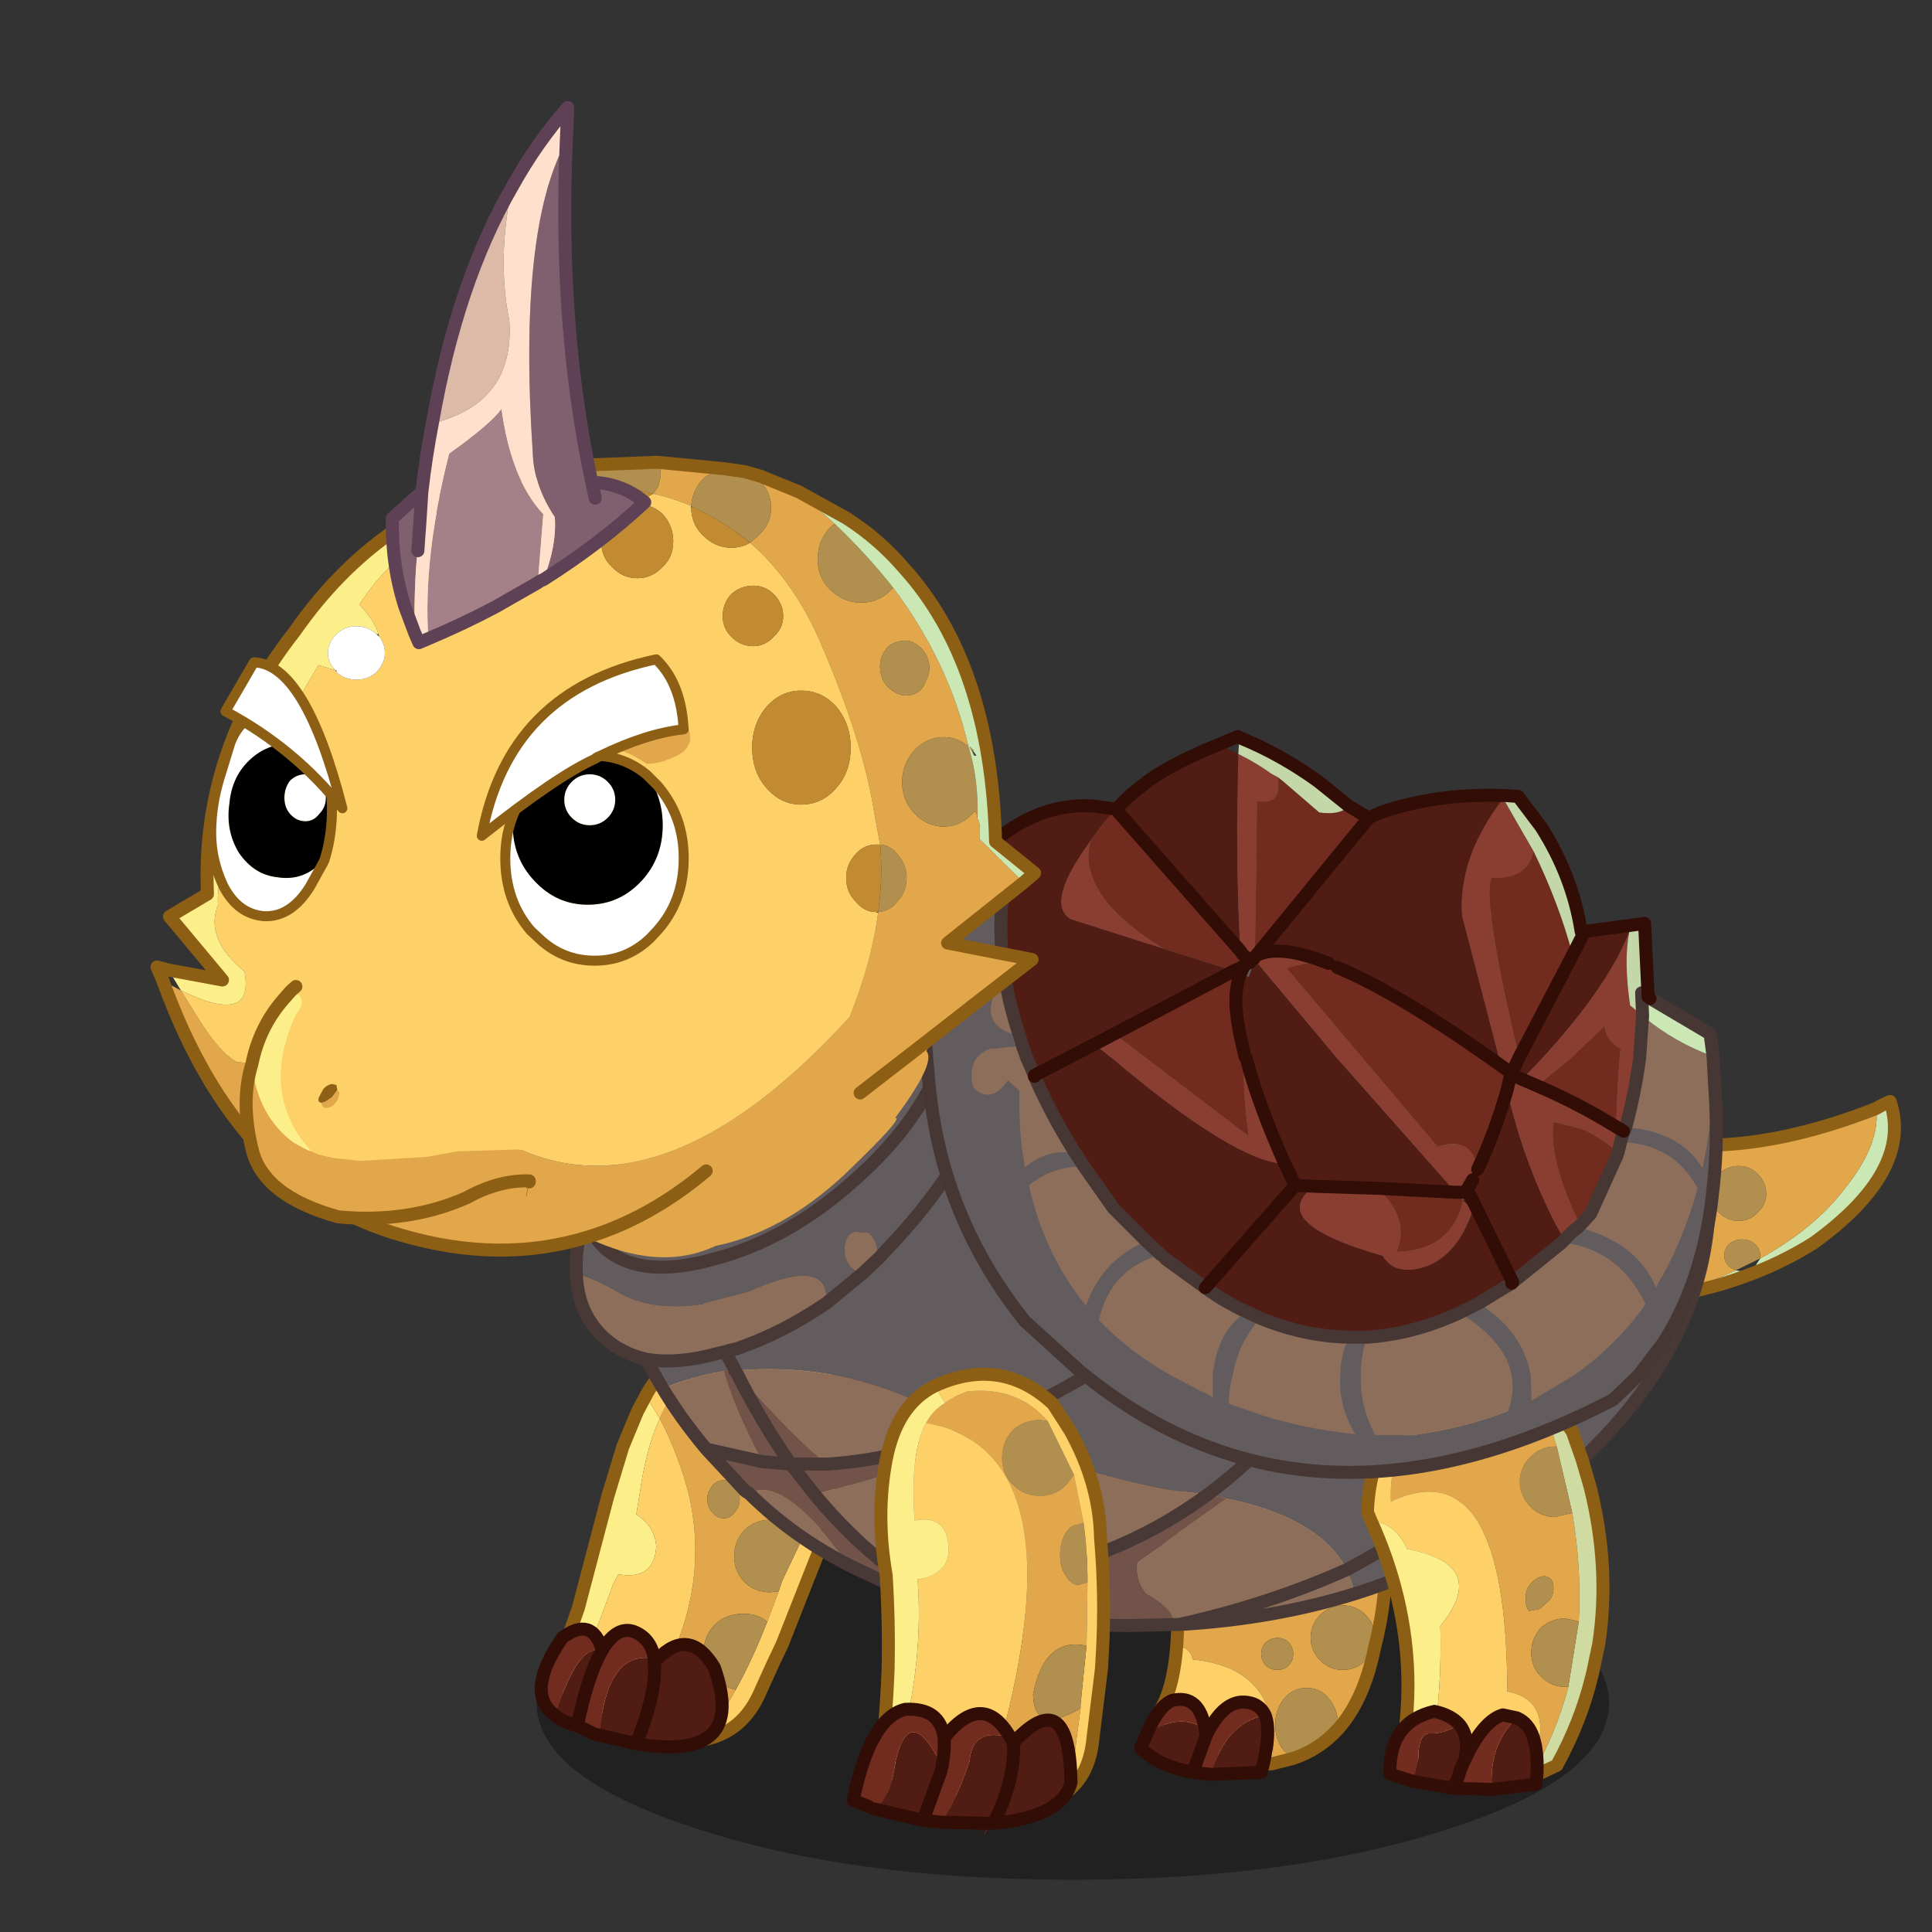 <svg xmlns:ffdec="https://www.free-decompiler.com/flash" xmlns:xlink="http://www.w3.org/1999/xlink" ffdec:objectType="frame" height="90" width="90" xmlns="http://www.w3.org/2000/svg"><rect width="100%" height="100%" fill="#333333" stroke="none"/><use ffdec:characterId="1" height="90" width="90" xlink:href="#a"/><use ffdec:characterId="25" height="148.1" transform="translate(6.497 4.695) scale(.563)" width="147.3" xlink:href="#b"/><defs><g id="b" transform="translate(-13.75 -34.6)"><use ffdec:characterId="2" height="35.35" transform="translate(46.606 152.562) scale(.827)" width="107.3" xlink:href="#c"/><use ffdec:characterId="4" height="21.25" transform="translate(130.363 116.863) scale(.827)" width="35.25" xlink:href="#d"/><use ffdec:characterId="6" height="41.85" transform="translate(46.463 136.713) scale(.827)" width="32.8" xlink:href="#e"/><use ffdec:characterId="8" height="32.95" transform="translate(96.063 146.363) scale(.827)" width="25.75" xlink:href="#f"/><use ffdec:characterId="10" height="78.7" transform="translate(49.363 96.213) scale(.827)" width="114.65" xlink:href="#g"/><use ffdec:characterId="12" height="41.1" transform="translate(114.813 140.863) scale(.827)" width="24.85" xlink:href="#h"/><use ffdec:characterId="14" height="46.65" transform="translate(72.263 139.413) scale(.827)" width="26.35" xlink:href="#i"/><use ffdec:characterId="16" height="74.9" transform="translate(78.124 86.663) scale(.827)" width="80.6" xlink:href="#j"/><use ffdec:characterId="18" height="115.7" transform="translate(14.663 34.613) scale(.827)" width="89.1" xlink:href="#k"/><use ffdec:characterId="19" height="24.5" transform="translate(22.019 107.348) scale(.827)" width="29.65" xlink:href="#l"/><use ffdec:characterId="20" height="31.15" transform="translate(19.25 80.403) scale(.827)" width="48.45" xlink:href="#m"/></g><g id="n"><path d="M20.5 15.7q5.35-2.95 8.35-6.85Q32.55 4.3 32.1.7q.65-.4 1.4-.7 2.3 6.95-7.65 14.15-3.35 2.1-7.05 3.4-3.7 1.35-7.7 1.9 3.8-1.1 6.95-2.55l.65.1 1.25-.45.55-.85" fill="#cae7b4" fill-rule="evenodd" transform="translate(.65 .65)"/><path d="M16.35 7.25q-.75.85-.75 1.95 0 1.15.75 1.9.85.85 2 .85 1.1 0 1.9-.85.85-.75.85-1.9 0-1.1-.85-1.95-.8-.8-1.9-.8-1.15 0-2 .8M32.1.7q.45 3.6-3.25 8.15-3 3.9-8.35 6.85v-.3q0-.65-.55-1.15-.5-.45-1.25-.45t-1.3.45q-.5.5-.5 1.15 0 .65.5 1.15l.65.35q-3.15 1.45-6.95 2.55l-6.6.5q-7.6-5.3-2.4-14.7.75-1.45 1.8-2.95Q15.7 7.15 32.1.7" fill="#e3a74b" fill-rule="evenodd" transform="translate(.65 .65)"/><path d="M16.35 7.25q.85-.8 2-.8 1.1 0 1.9.8.85.85.85 1.95 0 1.15-.85 1.9-.8.85-1.9.85-1.15 0-2-.85-.75-.75-.75-1.9 0-1.1.75-1.95m1.7 9.65-.65-.35q-.5-.5-.5-1.15 0-.65.5-1.15.55-.45 1.3-.45t1.25.45q.55.5.55 1.15v.3l-2.45 1.2" fill="#b18f4e" fill-rule="evenodd" transform="translate(.65 .65)"/><path d="M32.75 1.35q-16.4 6.45-28.2 1.6-1.05 1.5-1.8 2.95-5.2 9.4 2.4 14.7l6.6-.5q4-.55 7.7-1.9 3.7-1.3 7.05-3.4Q36.45 7.6 34.15.65q-.75.3-1.4.7z" fill="none" stroke="#8e6116" stroke-linecap="round" stroke-linejoin="round" stroke-width="1.3"/></g><g id="o"><path d="M15.95 39.9q-3.15.45-7.5-.95 9-11.5 6.35-23.45-.95-3.9-2.95-7.8 1.45-3.3 3.9-4.55l.6-.25Q25.55.7 28.1 5.65q2.2 3.95-2 14.1l-.65-.85q-1.05-1.05-2.55-1.05-1.55 0-2.6 1.05-1 1.05-1 2.6 0 1.5 1 2.55 1.05 1.05 2.6 1.05l.85-.1-1.15 3.05q-.95-.8-2.35-.8-1.75 0-2.85 1.05-1.15 1.15-1.15 2.75 0 1.65 1.15 2.65.85.9 2.05 1.15-1.7 3.05-3.5 5.05m3.4-22.8q.5-.55.5-1.3 0-.8-.5-1.35-.45-.55-1.1-.55-.7 0-1.15.55l-.4.65-.1.4v.3q0 .75.5 1.3.45.6 1.15.6.65 0 1.1-.6" fill="#e3a74b" fill-rule="evenodd" transform="translate(.65 .65)"/><path d="M2.85 36.45 2.2 38.3l.45-1.85L2 36.1q-.85-.75-.75-2.45L3.7 26.7l2.5-9.5.45-1.7 1.5-4.95 1.45-3.5.85-1.6 1.4 2.25q-1.4 3.05-2.05 7.8l-.3 1.8q1.9 1.25 2 3.3l-.1.7q-.55 2.55-3.7 2l-.5.95-2.25 6.05-2.1 6.15h-.2.2" fill="#fcef8a" fill-rule="evenodd" transform="translate(.65 .65)"/><path d="M10.45 5.45q.65-1.25 1.7-2.3 1.55-1.7 3.8-3.1l5.7.15q3.05.3 8.55 2.95 2.15 4.55.75 8.85l-1.8 5.5-5.05 12.8-.95 2-.95 2.1-.25.55q-1.8 4.3-6 4.95 1.8-2 3.5-5.05 1.65-2.95 3.15-6.8L23.75 25l.35-1.05 2-4.2q4.2-10.15 2-14.1Q25.55.7 16.35 2.9l-.6.25Q13.3 4.4 11.85 7.7l-1.4-2.25m-2 33.5q-2.65-.95-5.6-2.5l2.1-6.15 2.25-6.05.5-.95q3.15.55 3.7-2l.1-.7q-.1-2.05-2-3.3l.3-1.8q.65-4.75 2.05-7.8 2 3.9 2.95 7.8 2.65 11.95-6.35 23.45" fill="#fed068" fill-rule="evenodd" transform="translate(.65 .65)"/><path d="m26.1 19.75-2 4.2-.35 1.05-.85.1q-1.55 0-2.6-1.05-1-1.05-1-2.55 0-1.55 1-2.6 1.05-1.05 2.6-1.05 1.5 0 2.55 1.05l.65.85m-3.5 8.3q-1.5 3.85-3.15 6.8-1.2-.25-2.05-1.15-1.15-1-1.15-2.65 0-1.6 1.15-2.75 1.1-1.05 2.85-1.05 1.4 0 2.35.8M19.35 17.1q-.45.6-1.1.6-.7 0-1.15-.6-.5-.55-.5-1.3v-.3l.1-.4.4-.65q.45-.55 1.15-.55.65 0 1.1.55.5.55.5 1.35 0 .75-.5 1.3" fill="#b18f4e" fill-rule="evenodd" transform="translate(.65 .65)"/><path d="M11.1 6.1q.65-1.25 1.7-2.3 1.55-1.7 3.8-3.1l5.7.15q3.05.3 8.55 2.95 2.15 4.55.75 8.85l-1.8 5.5-5.05 12.8-.95 2-.95 2.1-.25.55q-1.8 4.3-6 4.95-3.15.45-7.5-.95-2.65-.95-5.6-2.5h-.2l-.65-.35Q1.8 36 1.9 34.3l2.45-6.95 2.5-9.5.45-1.7 1.5-4.95 1.45-3.5.85-1.6z" fill="none" stroke="#8c5f15" stroke-linecap="round" stroke-linejoin="round" stroke-width="1.3"/><path d="M1.35 37.4Q3.8 29.95 6 31.05q-1.35 2.4-2.4 7.4-1.4-.35-2.25-1.05m9.95-5.65v.35l.3-.3q3.2-3.3 5.7.8 3.4 9.55-7.8 7.65l-3.7-.85q.75-8.6 5.5-7.65m-1.8 8.5q2.1-5.3 1.8-8.15.3 2.85-1.8 8.15" fill="#511c13" fill-rule="evenodd" transform="translate(.65 .65)"/><path d="M1.35 37.4q-3.05-2.25.75-7.75 2.95-2.2 4 1.2l-.1.2.1-.2q1.5-2.45 3.2-1.8 1.7.7 2 2.7-4.75-.95-5.5 7.65l-.45-.1-1.75-.85q1.05-5 2.4-7.4-2.2-1.1-4.65 6.35" fill="#722b1f" fill-rule="evenodd" transform="translate(.65 .65)"/><path d="M6.75 31.5q-1.05-3.4-4-1.2-3.8 5.5-.75 7.75.85.7 2.25 1.05l1.75.85.45.1 3.7.85q11.2 1.9 7.8-7.65-2.5-4.1-5.7-.8l-.3.3q.3 2.85-1.8 8.15m-3.5-9.2.1-.2q1.5-2.45 3.2-1.8 1.7.7 2 2.7v.35m-5.3-1.05q-1.35 2.4-2.4 7.4" fill="none" stroke="#310d06" stroke-linecap="round" stroke-linejoin="round" stroke-width="1.3"/></g><g id="p"><path d="M3.6 18.75q.4-5.4-.95-14.25Q4 1.65 10.55.25 17.1-1.3 23.7 5.95q1.55 4.85-.05 11.95l-.3 1.25q-1.05 5.1-3.6 7.95v-.4q0-1.5-.95-2.65Q17.95 23 16.6 23t-2.25 1.05q-.9 1.15-.9 2.65 0 1.55.9 2.6l.9.75-2.15.55q1.25-9.5-7.9-10.45-.25-1.2-1.6-1.4m14.35-3.05Q17 16.65 17 18q0 1.3.95 2.25t2.25.95q1.35 0 2.3-.95.95-.95.95-2.25 0-1.35-.95-2.3-.95-.95-2.3-.95-1.3 0-2.25.95m-5.45 2.75q-.45.5-.45 1.15 0 .65.45 1.15.5.45 1.15.45.7 0 1.15-.45.45-.5.45-1.15 0-.65-.45-1.15-.45-.45-1.15-.45-.65 0-1.15.45" fill="#e3a74b" fill-rule="evenodd" transform="translate(.65 .65)"/><path d="m15.25 30.05-.9-.75q-.9-1.05-.9-2.6 0-1.5.9-2.65.9-1.05 2.25-1.05t2.2 1.05q.95 1.15.95 2.65v.4q-1.9 2.1-4.5 2.95m-2.75-11.6Q13 18 13.65 18q.7 0 1.15.45.45.5.45 1.15 0 .65-.45 1.15-.45.45-1.15.45-.65 0-1.15-.45-.45-.5-.45-1.15 0-.65.45-1.15m5.45-2.75q.95-.95 2.25-.95 1.35 0 2.3.95.95.95.95 2.3 0 1.3-.95 2.25t-2.3.95q-1.3 0-2.25-.95T17 18q0-1.35.95-2.3" fill="#b18f4e" fill-rule="evenodd" transform="translate(.65 .65)"/><path d="M3.6 18.75q1.35.2 1.6 1.4 9.15.95 7.9 10.45l-4.55.1Q-.1 28.8 2.2 24.75q1.1-2.1 1.4-6" fill="#fed068" fill-rule="evenodd" transform="translate(.65 .65)"/><path d="M20.4 27.75q2.55-2.85 3.6-7.95l.3-1.25q1.6-7.1.05-11.95Q17.75-.65 11.2.9 4.65 2.3 3.3 5.15 4.65 14 4.25 19.4q-.3 3.9-1.4 6-2.3 4.05 6.35 5.95l4.55-.1 2.15-.55q2.6-.85 4.5-2.95z" fill="none" stroke="#8c5f15" stroke-linecap="round" stroke-linejoin="round" stroke-width="1.3"/><path d="M.65 27.5q3.5-2.1 5.8-.3l.1.55-1.35 3.7Q1.7 30.8 0 29l.65-1.5m11.8-1.75q.65 1.75-.4 5.7l-5.05.2q1.55-5.2 5.45-5.9" fill="#511c13" fill-rule="evenodd" transform="translate(.65 .65)"/><path d="M.65 27.5q1.15-2.7 2.5-3.25 2.75-.65 3.3 2.95-2.3-1.8-5.8.3m5.9.25q1.8-3.7 4.15-3.3 1.25.2 1.75 1.3-3.9.7-5.45 5.9l-1.8-.2 1.35-3.7" fill="#722b1f" fill-rule="evenodd" transform="translate(.65 .65)"/><path d="M7.1 27.85q-.55-3.6-3.3-2.95-1.35.55-2.5 3.25l-.65 1.5q1.7 1.8 5.2 2.45l1.35-3.7q1.8-3.7 4.15-3.3 1.25.2 1.75 1.3.65 1.75-.4 5.7l-5.05.2-1.8-.2m1.25-4.25.1.55" fill="none" stroke="#320d06" stroke-linecap="round" stroke-linejoin="round" stroke-width="1.3"/></g><g id="q"><path d="M0 42.2q-.15-2.4.65-5.25l.1-.3.15-.55.05.15Q9.3 17.95 24.55 9.8q10.75-6.55 25.4-8.5L56.4.55q13-1.35 23.55.75 5.5 1.15 10.35 3.1 3.85 1.65 7.4 3.9 15.95 10.25 15.65 26.6-.3 16.2-16.8 29.4l-6.25 4.35q-5.7 3.45-12.35 5.55l-.85-2.4q-2.75-5.2-12.05-7.1l-1.9-.4-3.7-.45q-9.2-1.7-19-5.9l2.95-1.5-3.35 1.3-3.95-1.8q-9.6-5-20.25-4.05v-.1l-1.1.15q-3.15.5-6.1 1.75l-1.7-2.95q3.15.55 7.3-.6l.65-.15.3-.1.85-.2q4.55-1.55 8.95-4.55.45-4.85-7.8-1.15l-4.45 1.15-.1.1Q7.4 46 4.1 44 1.55 42.55 0 42.2m28.6 0L25 45.15l3.6-2.95h.45q.7-.2.95-1.05l.2-.45-.1-1.05q-.2-.95-.85-1.55l-1.3-.1q-.7.1-.95.8-.3.75-.1 1.7.25.85.85 1.3l.85.4M24.55 9.8l-.35.2.7-.15V9.6l-.35.2.35-.2v.25l.4-.1 5.2-.6-5.2.6-.4.1-.7.15.35-.2M.75 36.65l.2-.4q.45 2.1 2 3.5 3.6 3 10.75 1 7.4-1.9 14.05-7.85 6.7-5.9 8.9-12.35 2.2-6.45-1.3-9.6-1.9-1.7-4.85-1.8 6.55-1.4 9.55 1.55 1.9 1.8 2.2 5 .3 2.95-.75 6.95-1.35 4.95-4.45 9.75-2.3 3.45-5.5 6.85L30.2 40.7l1.35-1.45q3.2-3.4 5.5-6.85 3.1-4.8 4.45-9.75 1.05-4 .75-6.95-.3-3.2-2.2-5-3-2.95-9.55-1.55 2.95.1 4.85 1.8 3.5 3.15 1.3 9.6-2.2 6.45-8.9 12.35-6.65 5.95-14.05 7.85-7.15 2-10.75-1-1.55-1.4-2-3.5l-.2.4M52.7 51.4q-4.55 2.75-9.3 5.05 4.75-2.3 9.3-5.05m19.15 4.55q-3.95 4.85-8.7 8.35 4.75-3.5 8.7-8.35m-56-4.15L14.9 50l.95 1.8m85.05 2.05Q90.85 64.4 77.1 71.8q13.75-7.4 23.8-17.95" fill="#635c5e" fill-rule="evenodd" transform="translate(.65 .65)"/><path d="M77.95 74.2q-8.15 2.55-17.65 3.1h-.5q.1-1.4-2.85-3.1-1.1-1.35-.85-3.15l8.95-6.35q9.3 1.9 12.05 7.1-7.8 3.5-16.8 5.5 9-2 16.8-5.5l.85 2.4m-50.4-2.7q-5.8-2.9-10.25-7.3 2.75-1.6 7.5 4l2.75 3.3M13 59.75q-2.55-3.05-4.35-6.05 2.95-1.25 6.1-1.75.95 3.55 3.85 9.05L13 59.75m-6.05-9q-2.55-.6-4.35-2.3Q.1 46 0 42.2q1.55.35 4.1 1.8 3.3 2 8.55 1.25l.1-.1L17.2 44q8.25-3.7 7.8 1.15-4.4 3-8.95 4.55l-.85.2-.3.1-.65.15q-4.15 1.15-7.3.6M28.6 42.2l-.85-.4q-.6-.45-.85-1.3-.2-.95.1-1.7.25-.7.95-.8l1.3.1q.65.6.85 1.55l.1 1.05-1.6 1.5m-12.75 9.7q10.65-.95 20.25 4.05l3.95 1.8q-7.85 3.05-14.95 3.5-3.15-2.45-9.05-9.1l-.25-.25h.05l.2.25-.2-.25m8 12.4 5.7-1.6q5.2-1.9 10.9-4.75 9.8 4.2 19 5.9l3.7.45Q50.8 73.4 33.8 73.35q-5.4-3.55-9.95-9.05" fill="#8c6e5b" fill-rule="evenodd" transform="translate(.65 .65)"/><path d="m59.8 77.3-4.45.1q-10.25 0-18.6-2.25l-2.95-1.8h-2.35l-3.9-1.85-2.75-3.3q-4.75-5.6-7.5-4l-.4-.25-3.9-4.2L18.6 61q-2.9-5.5-3.85-9.05l1.1-.15v.1h-.05l.25.25q5.9 6.65 9.05 9.1h-3.65q-2.9-4.15-5.4-9.1 2.5 4.95 5.4 9.1h3.65q7.1-.45 14.95-3.5l.4.2q-5.7 2.85-10.9 4.75l-5.7 1.6q4.55 5.5 9.95 9.05 17 .05 29.35-9.05l1.9.4-8.95 6.35q-.25 1.8.85 3.15 2.95 1.7 2.85 3.1m-35.95-13-2.4-3.05L18.6 61l2.85.25 2.4 3.05" fill="#715349" fill-rule="evenodd" transform="translate(.65 .65)"/><path d="M.65 42.85q-.15-2.4.65-5.25l.1-.3.15-.55.05.15q8.35-18.3 23.6-26.45 10.75-6.55 25.4-8.5l6.45-.75q13-1.35 23.55.75 5.5 1.15 10.35 3.1 3.85 1.65 7.4 3.9Q114.3 19.2 114 35.55q-.3 16.2-16.8 29.4l-6.25 4.35q-5.7 3.45-12.35 5.55-8.15 2.55-17.65 3.1h-.5l-4.45.1q-10.25 0-18.6-2.25L32.1 74l-3.9-1.85q-5.8-2.9-10.25-7.3l-.4-.25-3.9-4.2q-2.55-3.05-4.35-6.05L7.6 51.4q-2.55-.6-4.35-2.3-2.5-2.45-2.6-6.25m25 2.95 3.6-2.95 1.6-1.5 1.35-1.45q3.2-3.4 5.5-6.85 3.1-4.8 4.45-9.75 1.05-4 .75-6.95-.3-3.2-2.2-5-3-2.95-9.55-1.55 2.95.1 4.85 1.8 3.5 3.15 1.3 9.6-2.2 6.45-8.9 12.35-6.65 5.95-14.05 7.85-7.15 2-10.75-1-1.55-1.4-2-3.5l-.2.4m23.8-26.85.35-.2v.25l.4-.1 5.2-.6m-5.6.7-.7.15.35-.2M40.7 58.4l3.35-1.3q4.75-2.3 9.3-5.05m-36.65.75q2.5 4.95 5.4 9.1h3.65q7.1-.45 14.95-3.5m-24.2-5.85v-.1l-.95-1.8.3-.1.85-.2q4.55-1.55 8.95-4.55m-6.4 15.85 2.85.25 2.4 3.05q4.55 5.5 9.95 9.05l2.95 1.8m26.4-10.85q4.75-3.5 8.7-8.35M32.1 74h2.35q17 .05 29.35-9.05m-47.3-12.4.2.25m-9.1-1.4q3.15.55 7.3-.6l.65-.15m3.7 11-5.6-1.25m64.1 12.05q13.75-7.4 23.8-17.95m-40.6 23.45q9-2 16.8-5.5" fill="none" stroke="#493936" stroke-linecap="round" stroke-linejoin="round" stroke-width="1.3"/></g><g id="r"><path d="m16.3 38.65-.4.1q3.55-7.7-1.9-8.75-.05-24.4-11.65-19-.2-5.5 3.3-9h.2q.6-.55 4.45-1.6 3.8-1.15 7.35.85l1.3 4.25h-.2q-1.4 0-2.45 1.05Q15.25 7.6 15.25 9q0 1.45 1.05 2.5t2.45 1.05l1.75-.4q.95 5.6.65 10.85l-1.35-.3q-1.4 0-2.45.95-.95 1.05-.95 2.45 0 1.45.95 2.4 1.05 1.05 2.45 1.05h.3q-1.25 4.8-3.8 9.1m2-17.85q.4-.65.3-1.35 0-.65-.5-.85-.35-.25-.95 0-.65.3-1.05.95-.35.65-.25 1.35 0 .75.35 1.05l1.05-.2 1.05-.95" fill="#e3a74b" fill-rule="evenodd" transform="translate(.65 .65)"/><path d="M15.9 38.75q-4.25 1.05-10.05-.85Q7.5 32.3 7.3 23.45q5-6.15-3.35-7.7Q2.9 13.2.35 12.9L0 12.05q.25-6.35 3.7-8.6L5.65 2q-3.5 3.5-3.3 9Q13.95 5.6 14 30q5.45 1.05 1.9 8.75" fill="#fed068" fill-rule="evenodd" transform="translate(.65 .65)"/><path d="m5.85 37.9-2.55-.95q.85-4.3.75-8.45-.2-7.9-3.7-15.6 2.55.3 3.6 2.85 8.35 1.55 3.35 7.7.2 8.85-1.45 14.45" fill="#fcef8a" fill-rule="evenodd" transform="translate(.65 .65)"/><path d="M17.65 1.25q1.6.95 2.85 2.75l1 2.85.8 2.75q2 8.05.85 15.65l-.6 2.85-.1.4q-1.1 4.55-3.5 8.9l-2.65 1.25q2.55-4.3 3.8-9.1L21.15 23q.3-5.25-.65-10.85L18.95 5.5l-1.3-4.25" fill="#cfdba0" fill-rule="evenodd" transform="translate(.65 .65)"/><path d="m18.95 5.5 1.55 6.65-1.75.4q-1.4 0-2.45-1.05-1.05-1.05-1.05-2.5 0-1.4 1.05-2.45 1.05-1.05 2.45-1.05h.2m2.2 17.5-1.05 6.55h-.3q-1.4 0-2.45-1.05-.95-.95-.95-2.4 0-1.4.95-2.45 1.05-.95 2.45-.95l1.35.3m-2.85-2.2-1.05.95-1.05.2q-.35-.3-.35-1.05-.1-.7.25-1.35.4-.65 1.05-.95.6-.25.95 0 .5.2.5.85.1.7-.3 1.35" fill="#b18f4e" fill-rule="evenodd" transform="translate(.65 .65)"/><path d="M18.3 1.9q1.6.95 2.85 2.75l1 2.85.8 2.75q2 8.05.85 15.65l-.6 2.85-.1.4q-1.1 4.55-3.5 8.9l-2.65 1.25-.4.1q-4.25 1.05-10.05-.85l-2.55-.95q.85-4.3.75-8.45-.2-7.9-3.7-15.6l-.35-.85q.25-6.35 3.7-8.6L6.3 2.65m.2 0q.6-.55 4.45-1.6 3.8-1.15 7.35.85" fill="none" stroke="#8c5f15" stroke-linecap="round" stroke-linejoin="round" stroke-width="1.3"/><path d="M9.75 36.85q-.4.75-.65 1.7l-.5 1.15-4.05-.7.55-2.35q0-2.55 1.25-2.45 1.15.05 2.55-.7l.3-.2q1.05 1.25.55 3.55m2.75 2.95q-.45-4.3 2.45-7.15 2.3.95 2 5.9l-.1.75-4.35.5" fill="#511c13" fill-rule="evenodd" transform="translate(.65 .65)"/><path d="M9.75 36.85q1.8-3.9 3.8-4.5l1.4.3q-2.9 2.85-2.45 7.15l-3.9-.1.5-1.15q.25-.95.65-1.7M9.2 33.3l-.3.2q-1.4.75-2.55.7-1.25-.1-1.25 2.45L4.55 39l-1.45-.45-.85-.3q-.1-5.2 4.45-6.25 1.65.35 2.5 1.3" fill="#732c20" fill-rule="evenodd" transform="translate(.65 .65)"/><path d="m15.6 33.3-1.4-.3q-2 .6-3.8 4.5-.4.75-.65 1.7l-.5 1.15 3.9.1 4.35-.5.1-.75q.3-4.95-2-5.9m-5.2 4.2q.5-2.3-.55-3.55-.85-.95-2.5-1.3Q2.8 33.7 2.9 38.9l.85.3 1.45.45 4.05.7" fill="none" stroke="#320e07" stroke-linecap="round" stroke-linejoin="round" stroke-width="1.3"/></g><g id="s"><path d="m19.45 4.7-.75-.1q-1.65 0-2.75 1.05Q14.9 6.8 14.9 8.4t1.05 2.65q1.1 1.15 2.75 1.15 1.6 0 2.65-1.15l.75-.95.95 4.75-.5.2q-.75 0-1.3.85-.55.95-.55 2.2 0 1.2.55 2.05.55.95 1.3.95l.9-.25-.1 6.35q-4.2-.95-5.35 4.85.1 4.15 4.75 1.4l-1.05 8.1q-1.2.95-2.9 1.4l-.5.1-5.5.2q10.9-33.4-3.9-38L7.3 4.9q.65-1.25 1.9-2 .85-.65 2.2-1.15 5-.55 8.05 2.95" fill="#e3a74b" fill-rule="evenodd" transform="translate(.65 .65)"/><path d="M19.45 4.7Q16.4 1.2 11.4 1.75q-1.35.5-2.2 1.15L8.15 1.2Q14.8-1.85 20 3l1.7 2.65q2.95 5.3 3.05 10.7.5 5.8.2 11.3l-.1 1.8L24 36.4q-.3 3.4-2.3 5.15l1.05-8.1v-.35l.6-5.9.1-6.35q0-3.15-.4-6l-.95-4.75-2.65-5.4M7.3 4.9l1.6.35q14.8 4.6 3.9 38l-1.9-.3q-4.25-.2-7.3-1.7 3.6-11 2.85-20.7 2.85-.45 3.1-2.65.1-3.9-3.4-3.25-.45-6.35.95-9.4l.2-.35" fill="#fed068" fill-rule="evenodd" transform="translate(.65 .65)"/><path d="m22.1 10.1-.75.95Q20.3 12.2 18.7 12.2q-1.65 0-2.75-1.15Q14.9 10 14.9 8.4q0-1.6 1.05-2.75 1.1-1.05 2.75-1.05l.75.1 2.65 5.4m.65 23.35Q18.1 36.2 18 32.05q1.15-5.8 5.35-4.85l-.6 5.9v.35m.7-12.6-.9.25q-.75 0-1.3-.95-.55-.85-.55-2.05 0-1.25.55-2.2.55-.85 1.3-.85l.5-.2q.4 2.85.4 6" fill="#b18f4e" fill-rule="evenodd" transform="translate(.65 .65)"/><path d="M9.2 2.9q-1.25.75-1.9 2l-.2.35q-1.4 3.05-.95 9.4 3.5-.65 3.4 3.25-.25 2.2-3.1 2.65.75 9.7-2.85 20.7l-1.05-.65q.75-5.6.95-11.15.1-4.7-.2-9.35-1.05-6 0-11.5t4.85-7.4L9.2 2.9" fill="#fcef8a" fill-rule="evenodd" transform="translate(.65 .65)"/><path d="m13.45 43.9 5.5-.2.5-.1q1.7-.45 2.9-1.4 2-1.75 2.3-5.15l.85-6.95.1-1.8q.3-5.5-.2-11.3-.1-5.4-3.05-10.7l-1.7-2.65Q15.45-1.2 8.8 1.85 5 3.75 3.95 9.25q-1.05 5.5 0 11.5.3 4.65.2 9.35-.2 5.55-.95 11.15l1.05.65q3.05 1.5 7.3 1.7l1.9.3z" fill="none" stroke="#8c5f15" stroke-linecap="round" stroke-linejoin="round" stroke-width="1.3"/><path d="m15.75 36.4.3.55.25-.35.2-.2q5.15-5.1 5.3 4.45-.75 3.05-6.15 3.9l-1.6.2h-.5l-4.65-.1q1.6-2.65 2.75-6.15.3-3.45 4.1-2.3M8.9 39.25l-.1.45L7 44.65 2.05 43.5q1.65-.75 2.2-4.8 1.45-6 4.65.55m5.15 5.7q2.15-4.3 2-8 .15 3.7-2 8" fill="#511c13" fill-rule="evenodd" transform="translate(.65 .65)"/><path d="m8.8 39.7.1-.45q.3-1.7.2-2.85.1 1.15-.2 2.85-3.2-6.55-4.65-.55-.55 4.05-2.2 4.8l-.55-.25-1.5-.6q1.7-8.25 5.2-9.1 3.5-.2 3.9 2.85 3.9-4.85 6.65 0-3.8-1.15-4.1 2.3-1.15 3.5-2.75 6.15l-1.9-.2 1.8-4.95" fill="#722b1f" fill-rule="evenodd" transform="translate(.65 .65)"/><path d="M14.7 45.6h-.5l-.35 1.05" fill="none" stroke="red" stroke-linecap="round" stroke-linejoin="round" stroke-width=".05"/><path d="m16.4 37.05.3.55.25-.35m.2-.2q5.15-5.1 5.3 4.45-.75 3.05-6.15 3.9l-1.6.2q2.15-4.3 2-8m-7.25 2.75-1.8 4.95 1.9.2 4.65.1m2.2-8.55q-2.75-4.85-6.65 0 .1 1.15-.2 2.85M2.7 44.15l4.95 1.15m-5.5-1.4-1.5-.6q1.7-8.25 5.2-9.1 3.5-.2 3.9 2.85" fill="none" stroke="#310d06" stroke-linecap="round" stroke-linejoin="round" stroke-width="1.3"/></g><g id="t"><path d="M78.75 34.75q.4 5.35-.1 10L78.4 47q-1.15 8.05-4.85 13.75l-2.1 2.75-.3.4-2.55 2.45q-11.55 6-22 7.05-16.9 1.7-30.85-9.5l-.5-.4-5.5-5Q1.65 48.4.25 35.65q-1.4-12.8.6-21.75l3.05-.7 4.25-1.1Q6.8 17.75 7.7 23.75q-3.35 5.3 1.5 6.15l.3 1.05-3.25.3q-.85.3-1.35.95-.75 1.05-.35 2.85 1.7 1.9 3.5-.65l1.15 1.05q-.1 4.05.55 7.65 2.3-1.9 5.05-1.4l.85 1.3q-3.15 0-5.5 1.9 1.5 6.85 5.7 12.05 1.7-4.7 6.05-6.45l1.45 1.35q-5.05 1.4-6.2 6.55l.3.3q2.85 2.9 6.85 5.2l4.25 2.2v-2.2q.4-4.35 3.35-6.35l1.4.65q-2.2 2.45-2.75 5.7-.4 1.35-.4 2.85l2.4.85q4.55 1.6 10.25 2.2-1.7-2.85-1.5-5.9 0-1.9.85-3.8h1.8q-.6 1.9-.6 3.8-.1 3.05 1.45 6h3.7q5.2-.7 9.55-2.4.7-1.9.4-3.6-.65-3.4-5.2-6.25l1.9-.95q4.45 2.85 5.2 7.2l.1 2.55 4.25-2.55q4.2-2.95 7.15-7.1-2.6-5.35-7.9-6.1l-.2-.35q.6-.7 1.35-1.25 5.9 1.5 7.8 6.05.25-.65.65-1.2 2.2-4 3.5-8.75-1.3-2.45-3.5-3.6-1.45-.75-3.15-.95l-.75-1.15.2-.35q2.1.05 3.7.75 2.55.95 4 3.3.85-4 1.2-8.45" fill="#635c5e" fill-rule="evenodd" transform="translate(1 .65)"/><path d="m78.6 32 .15 2.75q-.35 4.45-1.2 8.45-1.45-2.35-4-3.3-1.6-.7-3.7-.75.95-3.55 1.4-6.95l.3-4.25Q74.7 30.6 78.6 32M65.1 49.1l.2-.2 1.05-1.15L69 41.9l.1-.3.25-1.05 1.05.1q1.7.2 3.15.95 2.2 1.15 3.5 3.6-1.3 4.75-3.5 8.75-.4.55-.65 1.2-1.9-4.55-7.8-6.05m-37.3 6.05q2 1.45 4.1 2.4-2.95 2-3.35 6.35v2.2l-4.25-2.2q-4-2.3-6.85-5.2l-.3-.3q1.15-5.15 6.2-6.55l.45.4 4 2.9m5.5 3.05q4.35 1.8 8.85 1.9-.85 1.9-.85 3.8-.2 3.05 1.5 5.9-5.7-.6-10.25-2.2l-2.4-.85q0-1.5.4-2.85.55-3.25 2.75-5.7m10.65 1.9q4.65-.3 9.3-2.45 4.55 2.85 5.2 6.25.3 1.7-.4 3.6-4.35 1.7-9.55 2.4h-3.7q-1.55-2.95-1.45-6 0-1.9.6-3.8m11.2-3.4 3.3-2 .1-.1 4.85-3.9h.55q5.3.75 7.9 6.1-2.95 4.15-7.15 7.1l-4.25 2.55-.1-2.55q-.75-4.35-5.2-7.2M10.7 33.9v.1q1.65 3.8 4.1 7.7-2.75-.5-5.05 1.4-.65-3.6-.55-7.65L8.05 34.4q-1.8 2.55-3.5.65-.4-1.8.35-2.85.5-.65 1.35-.95l3.25-.3.45 1.25.75 1.7m4.95 9.1 2.95 4.2 3.3 3.3q-4.35 1.75-6.05 6.45-4.2-5.2-5.7-12.05 2.35-1.9 5.5-1.9M9.2 29.9q-4.85-.85-1.5-6.15.45 3.05 1.5 6.15" fill="#8c6e5b" fill-rule="evenodd" transform="translate(1 .65)"/><path d="m72.1 26.05.2.15 6 3.55.3 2.25q-3.9-1.4-7.05-4.05l-.1-2.3.65.4" fill="#cae7b4" fill-rule="evenodd" transform="translate(1 .65)"/><path d="M3.9 13.2q5.85-6.65 12.6-6.25l2.3.3q-1.45 1.6-2.4 3.05-4.65 6.35-2.1 7.95l9.25 2.95 7.1 2.25-11.95 6.3-2 1.05 1.8 1.4q12.25 10.35 17.25 10.55Q33 36.55 31.9 32.2l-.1-.1q-.85-3.2-.95-5.4.55-1.5.55-2.95l.75.3.6-1.7L41 32.2l11.85 13.4-7.85-.4-6.3-.2q-4.9 3.6 6.85 6.95 1.25 2.1 4.35 1.05 3.15-1.15 4.65-5.6l-.95-.95.2-.85.2-.3.55-.95.5-1.05q1.7-3.6 2.95-7.95l.35 1.5Q59.9 43 62.8 48.7l.95 1.65-.35.35-4.85 3.9-.1.1-3.3 2-1.9.95q-4.65 2.15-9.3 2.45h-1.8q-4.5-.1-8.85-1.9l-1.4-.65q-2.1-.95-4.1-2.4l9-10.25 1.9.1-1.9-.1-9 10.25-4-2.9-.45-.4-1.45-1.35-3.3-3.3-2.95-4.2-.85-1.3q-2.45-3.9-4.1-7.7v-.1l6-3.1-6 3.1-.75-1.7-.45-1.25-.3-1.05q-1.05-3.1-1.5-6.15-.9-6 .45-11.65L3.9 13.2m15.05-5.95q.95-1.15 2.5-2.3L22 4.5q2.65-1.9 7.15-3.7l1.95.95-.05 2.75q-.2 7.85.25 16.95L18.9 7.35l.05-.1m25.25.85 1.15-.5q5.5-1.9 12.05-1.7l.2.3q-4.55 5.9-4.1 11.75l3.9 15-1.05-.75Q46.9 25.55 41 23.1l-.85-.4q-5.05-2-7.3-.75L44.1 8.2l.1-.1m21.55 11.4 4.55-.6-.1.7q-2.25 5.6-8.7 12.6l-2 2.1-.65-.3-.4-.3.75-1.6 5.35-10.25 1.2-2.35M54 45.3l4.55 9.3L54 45.3m-18.25-2.55 1.05 2.15-1.05-2.15" fill="#511c13" fill-rule="evenodd" transform="translate(1 .65)"/><path d="m42.15 6.95 1.9 1.15.05.1-11.25 13.75h-.1L33 6.5q2.4.35 2.1-2v-.4l.5.4 3.6 3.1q2.1.3 2.95-.65m22.4 14.9L59.2 32.1q-3.7-15.45-2.75-17.95 3.6.2 4.2-2.65 2.55 5.25 3.9 10.35M41 23.1q5.9 2.45 15.35 9.1l1.05.75.6 2.4q-1.25 4.35-2.95 7.95-.6-3.4-4-2.25L35.95 23.2q1.8-.7 4.2-.5l.85.4m24.3 25.8q-3.25-6.75-2.65-10.35l2.35.6.55.15q1.15.5 2.2 1.25l1.35 1.05-.1.3-2.65 5.85-1.05 1.15m3.6-9.85q-3.9-2.4-7.9-4.1l3.35-2.75 3.4-3.25q.1 1.45 1.6 2.3l-.1.95q-.25 2.95-.35 6.85M52.85 45.6l.75.85q-1.2 5-6.65 5.1 1.35-3.4-1.95-6.35l7.85.4M31.3 23.75q-.45 1.15-.45 2.95.1 2.2.95 5.4v.1q-.4 2.3.35 7.8L18.7 29.75l11.95-6.3.65.3m0-2.3.1 1.65-.75.35-7.1-2.25q-8.85-5.5-7.15-10.9.95-1.45 2.4-3.05l.1.1 12.4 14.1" fill="#722b1f" fill-rule="evenodd" transform="translate(1 .65)"/><path d="M70.2 19.6q-.55 2.9.1 7.3l1.25 1.05-.3 4.25q-.45 3.4-1.4 6.95l-.95-.1.75.45-.3 1.05-.25 1.05-1.35-1.05q-1.05-.75-2.2-1.25l-.55-.15-2.35-.6q-.6 3.6 2.65 10.35l-.2.2q-.75.55-1.35 1.25l-.95-1.65q-2.9-5.7-4.45-11.85l-.35-1.5.35-1.55.5.2.65.3 2-2.1q6.45-7 8.7-12.6m-11 12.5-.75 1.6-1.05-.75-3.9-15q-.45-5.85 4.1-11.75l3.05 5.3q-.6 2.85-4.2 2.65-.95 2.5 2.75 17.95m1.8 2.85q4 1.7 7.9 4.1.1-3.9.35-6.85l.1-.95q-1.5-.85-1.6-2.3l-3.4 3.25L61 34.95l-1.5-.65 1.5.65M53.8 45.6h-.95L41 32.2l-8.25-9.85v-.3l.1-.1q2.25-1.25 7.3.75-2.4-.2-4.2.5l15.1 17.85q3.4-1.15 4 2.25l-.5 1.05-.55.95-.2.3m-8.8-.4q3.3 2.95 1.95 6.35 5.45-.1 6.65-5.1l.95.95q-1.5 4.45-4.65 5.6-3.1 1.05-4.35-1.05Q33.8 48.6 38.7 45l6.3.2M31.1 1.75q1.75.85 3.35 2l.65.35v.4q.3 2.35-2.1 2l-.25 15.45v.1l-.2.1q-.4-.4-1.05-.4l-.2-.3q-.45-9.1-.25-16.95l.05-2.75M23.55 21.2l-9.25-2.95q-2.55-1.6 2.1-7.95-1.7 5.4 7.15 10.9m12.2 21.55q-5-.2-17.25-10.55l-1.8-1.4 2-1.05L32.15 40q-.75-5.5-.35-7.8h.1q1.1 4.35 3.85 10.55" fill="#893e31" fill-rule="evenodd" transform="translate(1 .65)"/><path d="m70.3 18.9 1.45-.2.35 7.35-.65-.4.1 2.3-1.25-1.05q-.65-4.4-.1-7.3l.1-.7M31.2.1q4.1 1.65 7.9 4.4l3.05 2.45q-.85.95-2.95.65l-3.6-3.1-.5-.4-.65-.35q-1.6-1.15-3.35-2L31.2.1m26.6 5.8 1.3.1 2.3 3.05q3.15 4.95 4 10.45h.35l-1.2 2.35q-1.35-5.1-3.9-10.35L57.6 6.2l.2-.3" fill="#c3d7a8" fill-rule="evenodd" transform="translate(1 .65)"/><path d="m73.3 26.85 6 3.55.3 2.25.15 2.75q.4 5.35-.1 10l-.25 2.25q-1.15 8.05-4.85 13.75l-2.1 2.75-.3.4L69.6 67q-11.55 6-22 7.05-16.9 1.7-30.85-9.5l-.5-.4-5.5-5q-8.1-10.1-9.5-22.85-1.4-12.8.6-21.75l3.05-.7 4.25-1.1Q7.8 18.4 8.7 24.4q.45 3.05 1.5 6.15l.3 1.05.45 1.25.75 1.7m60.85-5.95-.1-2.3.65.4M64.75 51q.6-.7 1.35-1.25l.2-.2 1.05-1.15L70 42.55m.1-.3.25-1.05.3-1.05.2-.35q.95-3.55 1.4-6.95l.3-4.25M28.8 55.8q2 1.45 4.1 2.4l1.4.65q4.35 1.8 8.85 1.9h1.8q4.65-.3 9.3-2.45l1.9-.95 3.3-2M11.7 34.65q1.65 3.8 4.1 7.7l.85 1.3 2.95 4.2 3.3 3.3 1.45 1.35m.45.4 4 2.9M64.75 51l-.35.35-4.85 3.9" fill="none" stroke="#473734" stroke-linecap="round" stroke-linejoin="round" stroke-width="1.3"/><path d="m71.3 19.55 1.45-.2.35 7.35.2.15m-68.4-13Q10.75 7.2 17.5 7.6l2.3.3h.15q.95-1.15 2.5-2.3l.55-.45q2.65-1.9 7.15-3.7l1.9-.8.15.1q4.1 1.65 7.9 4.4l3.05 2.45 1.9 1.15h.15l1.15-.5q5.5-1.9 12.05-1.7h.4l1.3.1 2.3 3.05q3.15 4.95 4 10.45h.35l4.55-.6m-4.55.6-1.2 2.35-5.35 10.25-.75 1.6.4.3.65.3 1.5.65q4 1.7 7.9 4.1l.75.45M45.1 8.85l.1-.1M58.4 33.6l1.05.75h-.1v.1l.5.2M42 23.75q5.9 2.45 15.35 9.1l1.05.75M59 36l.35-1.55m-4.55 11.8h-.95l-7.85-.4-6.3-.2-1.9-.1-9 10.25m30.65-.45.1-.1-4.55-9.3-.2.3m.2-.3.55-.95m-14.4-21.65q-5.05-2-7.3-.75l-.1.1-.2.1-.4.25.1.2-.55.3-.3.65m23.65 19.75q1.7-3.6 2.95-7.95M33.85 22.6 45.1 8.85M33.65 22.9l.1-.2m-1.45 1.7q-.45 1.15-.45 2.95.1 2.2.95 5.4l.1.1Q34 37.2 36.75 43.4l1.05 2.15M32.5 22.4l.65.65m-.65-.65-.2-.3L19.9 8l-.1-.1m12.6 15.85.3-.2m-.3.2-.75.35-11.95 6.3-2 1.05-6 3.1v.1" fill="none" stroke="#310d06" stroke-linecap="round" stroke-linejoin="round" stroke-width="1.3"/><path d="m33.25 23.25.4-.35m-.5.15-.45.5m-.3.65-.1.2" fill="none" stroke="#310d06" stroke-linecap="round" stroke-linejoin="round" stroke-width=".05"/></g><g id="u"><path d="M73.65 48.05q5.55 7.4 7.5 15.75l-.05-.1.05.2q-1.1-.9-2.45-.9-1.7 0-2.95 1.35-1.2 1.35-1.2 3.15 0 1.8 1.2 3.1 1.25 1.35 2.95 1.35 1.7 0 2.95-1.35.35-.45.45.6.3.2.2 2l4.4 4.35-7.6 6.05 8.45 1.65Q82.3 89.3 77.2 93.3l-6.85 5.3 6.85-5.3-.2 1.15q.95 1.15-3.15 6.65 1.05-.2-5.1 5.7-6.2 5.75-12.85 7.1-5.65 2.65-12.9-.85-8.7 2.65-18.5-.2Q8.1 108.2.6 87.4l1.8.95 1.7 2.75q2.2 3.55 3.9 4.4l1.5.15q1.05 13.05 20.5 8.85l6.45-.2q14.8 6.45 32.85-13.3 2.2-5.5 2.85-10.4v-.1q1.25-.1 1.9-1.05.95-.95.95-2.4 0-1.3-.95-2.35-.65-.85-1.7-.95l-.6-3.25q-1.1-7.1-5.4-17.05-2.65-6.1-7-9.9l.85-.75q1.25-1.15 1.25-2.75T60.2 37.2l.2-.3 3.8 1.55 3.6 3.2-.5.4q-1.2 1.35-1.2 3.15 0 1.8 1.2 3 1.35 1.35 3.15 1.35 1.8 0 3.05-1.35l.15-.15m-1.2 8.7q.25 1.05 1.15 1.6.95.7 1.95.4 1.05-.3 1.35-1.35.55-.9.3-1.95-.3-1.15-1.25-1.75-.75-.55-1.8-.25-1.05.25-1.5 1.2-.5.95-.2 2.1m-19-16.9-.65-.25q-1.55-.6-3.15-.95l.5-.7.25-1.1q0-.8-.35-1.35l6.75.65q-1.25.2-2.2 1.05-1.05 1.15-1.15 2.65m1.5 66.55q-5.65 4.75-11.95 6.65 6.3-1.9 11.95-6.65" fill="#e3a74b" fill-rule="evenodd" transform="translate(.65 .65)"/><path d="m42.55 38.15.75.75q1.25.85 2.95.85 1.7 0 2.95-.85l.45-.25q1.6.35 3.15.95l.65.25v.2q0 1.6 1.15 2.75 1.25 1.25 2.85 1.25 1.05 0 1.9-.5 4.35 3.8 7 9.9 4.3 9.95 5.4 17.05l.6 3.25h-.4q-1.2 0-2.05.95-.95 1.05-.95 2.35 0 1.45.95 2.4.85 1.05 2.05 1.05l.2.1Q71.5 85.5 69.3 91q-18.05 19.75-32.85 13.3l-6.45.2q-19.45 4.2-20.5-8.85L8 95.5q-1.7-.85-3.9-4.4l-1.7-2.75q7.4 3.6 6.35-1.9-4-3.3-2.65-6.65-.4-6.6 10.05-24l1.7.5.1.2q.85.75 2 .75t2-.75q.85-.9.85-1.9 0-.9-.55-1.65l-.1-.25q-.3-1.25-1.9-2.95 6.35-10.05 22.3-11.6m17.1 9.7q-1.25 0-2.2.85-.85.95-.85 2.2 0 1.2.85 2.05.95.95 2.2.95 1.2 0 2.05-.95.95-.85.95-2.05 0-1.25-.95-2.2-.85-.85-2.05-.85M45.5 40.7q-1.05 1.15-1.05 2.7 0 1.6 1.05 2.55 1.05 1.15 2.55 1.15 1.5 0 2.55-1.15 1.05-.95 1.05-2.55 0-1.55-1.05-2.7-1.05-1-2.55-1-1.5 0-2.55 1m18.95 17.65q-2.05 0-3.5 1.65-1.4 1.7-1.4 4.05 0 2.4 1.4 4 1.45 1.7 3.5 1.7 2.1 0 3.55-1.7 1.4-1.6 1.4-4 0-2.35-1.4-4.05-1.45-1.65-3.55-1.65" fill="#fed068" fill-rule="evenodd" transform="translate(.65 .65)"/><path d="M42.55 38.15q-15.95 1.55-22.3 11.6 1.6 1.7 1.9 2.95h-.2q-.85-.8-2-.8t-2 .8q-.85.85-.85 1.9 0 .95.75 1.7l-1.7-.5Q5.7 73.2 6.1 79.8q-1.35 3.35 2.65 6.65 1.05 5.5-6.35 1.9L1.15 86.3l5.4 1-5.3-6.35 3.8-2.25Q4.4 64.35 13.8 52.4 22.05 40.55 35.4 37l6.75.3q0 .5.4.85" fill="#fcef8a" fill-rule="evenodd" transform="translate(.65 .65)"/><path d="M22.25 52.95q.55.75.55 1.65 0 1-.85 1.9-.85.75-2 .75t-2-.75v-.2h-.1q-.75-.75-.75-1.7 0-1.05.85-1.9.85-.8 2-.8t2 .8l.3.25" fill="#fff" fill-rule="evenodd" transform="translate(.65 .65)"/><path d="M67.8 41.65q3.3 3.15 5.85 6.4l-.15.15q-1.25 1.35-3.05 1.35-1.8 0-3.15-1.35-1.2-1.2-1.2-3t1.2-3.15l.5-.4m13.45 22.5q.95 3.15.85 7.05-.1-1.05-.45-.6-1.25 1.35-2.95 1.35-1.7 0-2.95-1.35-1.2-1.3-1.2-3.1t1.2-3.15Q77 63 78.7 63q1.35 0 2.45.9l.1.25m-8.8-7.4q-.3-1.15.2-2.1.45-.95 1.5-1.2 1.05-.3 1.8.25.95.6 1.25 1.75.25 1.05-.3 1.95-.3 1.05-1.35 1.35-1 .3-1.95-.4-.9-.55-1.15-1.6m-22.8-18.1-2.95-.7-4.15.2q-.4-.35-.4-.85L35.4 37q3.35-.95 6.95-1.2l7.7-.3q.35.55.35 1.35l-.25 1.1-.5.7m7.15-2.5 2.05.3.7.2.65.55q1.25 1.25 1.25 2.85T60.2 42.8l-.85.75q-2.65-2.15-5.8-3.6l-.1-.1q.1-1.5 1.15-2.65.95-.85 2.2-1.05m24.95 28.7-.5-.95.5.45h-.1l-.1-.1.2.6m-9.4 8.9q1.05.1 1.7.95.95 1.05.95 2.35 0 1.45-.95 2.4-.65.95-1.9 1.05.5-3.5.2-6.75" fill="#b18f4e" fill-rule="evenodd" transform="translate(.65 .65)"/><path d="m49.65 38.65-.45.25q-1.25.85-2.95.85-1.7 0-2.95-.85l-.75-.75 4.15-.2 2.95.7m22.3 41.85q-1.2 0-2.05-1.05-.95-.95-.95-2.4 0-1.3.95-2.35.85-.95 2.05-.95h.4q.3 3.25-.2 6.75h-.2m-12.6-36.95q-.85.5-1.9.5-1.6 0-2.85-1.25-1.15-1.15-1.15-2.75l.1-.1q3.15 1.45 5.8 3.6M45.5 40.7q1.05-1 2.55-1 1.5 0 2.55 1 1.05 1.15 1.05 2.7 0 1.6-1.05 2.55-1.05 1.15-2.55 1.15-1.5 0-2.55-1.15-1.05-.95-1.05-2.55 0-1.55 1.05-2.7m14.15 7.15q1.2 0 2.05.85.95.95.95 2.2 0 1.2-.95 2.05-.85.95-2.05.95-1.25 0-2.2-.95-.85-.85-.85-2.05 0-1.25.85-2.2.95-.85 2.2-.85m4.8 10.5q2.1 0 3.55 1.65 1.4 1.7 1.4 4.05 0 2.4-1.4 4-1.45 1.7-3.55 1.7-2.05 0-3.5-1.7-1.4-1.6-1.4-4 0-2.35 1.4-4.05 1.45-1.65 3.5-1.65" fill="#c28a31" fill-rule="evenodd" transform="translate(.65 .65)"/><path d="M73.65 48.05q-2.55-3.25-5.85-6.4l-3.6-3.2L69 41.1q3.25 2.1 5.7 4.95 8.75 9.65 9.2 27.4l3.9 3.15-1.1.95-4.4-4.35q.1-1.8-.2-2 .1-3.9-.85-7.05l-.1-.25v-.1q-1.95-8.35-7.5-15.75m7.9 16.2.1.1h.1l-.5-.45.5.95H82l-.45-.6" fill="#cae7b4" fill-rule="evenodd" transform="translate(.65 .65)"/><path d="m87.35 78.2 1.1-.95-3.9-3.15q-.45-17.75-9.2-27.4-2.45-2.85-5.7-4.95l-4.8-2.65-3.8-1.55-.85-.25-.7-.2-2.05-.3-6.75-.65-7.7.3q-3.6.25-6.95 1.2-13.35 3.55-21.6 15.4Q5.05 65 5.7 79.35L1.9 81.6l5.3 6.35-5.4-1-1.15-.3.6 1.4q7.5 20.8 23.9 25.45 9.8 2.85 18.5.2 6.3-1.9 11.95-6.65m22.25-13.1L71 99.25m6.85-5.3q5.1-4 10.35-8.05l-8.45-1.65 7.6-6.05" fill="none" stroke="#8c5f15" stroke-linecap="round" stroke-linejoin="round" stroke-width="1.3"/><path d="m38.1 47.55-4.2 2.4q-3.2 1.7-6.75 3.2-.55-8.15 2.1-18.5 4.25-3.05 5.2-4.45.95 7 4.2 10.5l-.55 6.85" fill="#a48088" fill-rule="evenodd" transform="translate(.65 .65)"/><path d="M40.95 3.4q-.8 18.45 2.55 34.1 3.05.1 5.3 2-4.45 4.15-10.15 7.75Q40 43.85 39.8 41q-2.1-3.15-2.2-6.35-1.5-22.5 3.35-31.25m-15.2 49.1-.95-2.55q-1.35-4.2-1.25-8.85l2.95-2.65-.2 3.1-.2 2.8q-.35 2.25-.35 8.15m18.1-13.4-.35-1.6.35 1.6" fill="#805f6f" fill-rule="evenodd" transform="translate(.65 .65)"/><path d="M27.55 31.6Q30 17.55 35.5 8q-1.5 7.2-.25 13.35.55 8.25-7.7 10.25" fill="#ddbaa8" fill-rule="evenodd" transform="translate(.65 .65)"/><path d="M35.5 8q2.5-4.5 5.6-8l-.15 3.4q-4.85 8.75-3.35 31.25.1 3.2 2.2 6.35.2 2.85-1.15 6.25-.3.1-.55.3l.55-6.85q-3.25-3.5-4.2-10.5-.95 1.4-5.2 4.45-2.65 10.35-2.1 18.5l-.95.4-.45-1.05q0-5.9.35-8.15l.2-2.8.2-3.1q.4-3.5 1.05-6.85 8.25-2 7.7-10.25Q34 15.2 35.5 8" fill="#ffe0cd" fill-rule="evenodd" transform="translate(.65 .65)"/><path d="M36.15 8.65q2.5-4.5 5.6-8l-.15 3.4q-.8 18.45 2.55 34.1 3.05.1 5.3 2Q45 44.3 39.3 47.9q-.3.1-.55.3l-4.2 2.4q-3.2 1.7-6.75 3.2l-.95.4-.45-1.05-.95-2.55q-1.35-4.2-1.25-8.85l2.95-2.65q.4-3.5 1.05-6.85 2.45-14.05 7.95-23.6m8 29.5.35 1.6M26.75 45l.2-2.8.2-3.1" fill="none" stroke="#5e4155" stroke-linecap="round" stroke-linejoin="round" stroke-width="1.3"/></g><g id="l"><path d="M9.5 95.75q.75-3.7 3.15-6.45l.75-.85q1.9.6.55 2.3-2.75 5.85-.65 10.5.75 1.75 2.2 3.25l-.4-.1-1.4-.75q-3.7-2.75-4.2-7.9" fill="#fcef8a" fill-rule="evenodd" transform="translate(-8.25 -87.35)"/><path d="m13.4 88.45.5-.45q21.6 15.35 22.4 16.3l-6.3.2-3 .55-6.65.4-2.75-.3-1.55-.35-.55-.3q-1.45-1.5-2.2-3.25-2.1-4.65.65-10.5 1.35-1.7-.55-2.3m4.65 9.9-.1-.5-.45-.1q-.5.1-.85.5l-.4.75q-.2.4 0 .55l.2.1q.1.5.45.5.6 0 .95-.5.4-.45.4-1.05l-.2-.25" fill="#fed068" fill-rule="evenodd" transform="translate(-8.25 -87.35)"/><path d="m16.45 99.65-.2-.1q-.2-.15 0-.55l.4-.75q.35-.4.85-.5l.45.1.1.5-.55.75-.7.45-.35.1" fill="#8e6015" fill-rule="evenodd" transform="translate(-8.25 -87.35)"/><path d="M36.3 104.3q1.1 1.35.95 3.15-3.05-.1-6.3 1.7-5.8 2.55-12.8 1.9-7.6-2.1-8.65-6.85-1.15-4.75 0-8.45.5 5.15 4.2 7.9l1.4.75.4.1.55.3 1.55.35 2.75.3 6.65-.4 3-.55 6.3-.2m-18.25-5.95.2.25q0 .6-.4 1.05-.35.5-.95.5-.35 0-.45-.5l.35-.1.7-.45.55-.75" fill="#e3a74b" fill-rule="evenodd" transform="translate(-8.25 -87.35)"/><path d="M1.25 8.4Q2 4.7 4.4 1.95l.75-.85.5-.45M29 20.1v.1m0-.1q-3.05-.1-6.3 1.7-5.8 2.55-12.8 1.9-7.6-2.1-8.65-6.85-1.15-4.75 0-8.45" fill="none" stroke="#8c5f15" stroke-linecap="round" stroke-linejoin="round" stroke-width="1.3"/><path d="m29 20.2-.3 1.4" fill="none" stroke="#8c5f15" stroke-linecap="round" stroke-linejoin="round" stroke-width=".05"/></g><g id="m"><path d="m16.75 75.35-.2.4L15.3 78q-1.9 3.05-4.55 2.95-2.65-.2-4.1-3-1.4-2.95-1.2-6.2.1-2.55 1.05-5.4l.75-2.45q.45-1.55 1.8-2.75 1.2-1.35 2.75-1.05 1.4.15 2.85 1.7l1.2 1.6.9 1.8q-1.25-1.15-3.05-1.4-2.4-.3-4.3 1.4t-2.15 4.45q-.4 2.75.95 4.95 1.5 2.2 3.85 2.45 2.5.4 4.3-1.4l.4-.3m-1.9-8.6q.85 0 1.4.65.65.75.65 1.7t-.65 1.6q-.55.75-1.4.75-.9 0-1.55-.75-.55-.65-.55-1.6 0-.95.55-1.7.65-.65 1.55-.65" fill="#fff" fill-rule="evenodd" transform="translate(-4.9 -54.75)"/><path d="M16.75 65.2q.85 2.5.75 5.7-.1 2.45-.75 4.45l-.4.3q-1.8 1.8-4.3 1.4Q9.7 76.8 8.2 74.6q-1.35-2.2-.95-4.95.25-2.75 2.15-4.45 1.9-1.7 4.3-1.4 1.8.25 3.05 1.4m-1.9 1.55q-.9 0-1.55.65-.55.75-.55 1.7t.55 1.6q.65.75 1.55.75.85 0 1.4-.75.65-.65.65-1.6 0-.95-.65-1.7-.55-.65-1.4-.65" fill-rule="evenodd" transform="translate(-4.9 -54.75)"/><path d="m16.75 75.35-.2.4L15.3 78q-1.9 3.05-4.55 2.95-2.65-.2-4.1-3-1.4-2.95-1.2-6.2.1-2.55 1.05-5.4l.75-2.45q.45-1.55 1.8-2.75 1.2-1.35 2.75-1.05 1.4.15 2.85 1.7l1.2 1.6.9 1.8q.85 2.5.75 5.7-.1 2.45-.75 4.45z" fill="none" stroke="#8c5f15" stroke-linecap="round" stroke-linejoin="round" transform="translate(-4.9 -54.75)"/><path d="m35.7 70.7-.1 1.15q0 3.3 2.2 5.6 2.2 2.35 5.3 2.35 3.15 0 5.35-2.35 2.15-2.3 2.15-5.6 0-2.85-1.6-5.05l1.05 1.05q2.65 3.05 2.65 7.3 0 4.3-2.65 7.25l-.7.75Q47 85.4 43.8 85.4q-3.25 0-5.6-2.25l-.8-.75q-2.55-2.95-2.55-7.25 0-2.45.85-4.45m9.4-3.2q.75.75.75 1.8t-.75 1.8q-.75.75-1.8.75t-1.8-.75q-.75-.75-.75-1.8t.75-1.8q.75-.75 1.8-.75t1.8.75" fill="#fff" fill-rule="evenodd" transform="translate(-4.9 -54.75)"/><path d="M49 66.8q1.6 2.2 1.6 5.05 0 3.3-2.15 5.6-2.2 2.35-5.35 2.35-3.1 0-5.3-2.35-2.2-2.3-2.2-5.6l.1-1.15q.6-1.5 1.7-2.85 2.65-2.95 6.4-2.95 2.9 0 5.2 1.9m-3.9.7q-.75-.75-1.8-.75t-1.8.75q-.75.75-.75 1.8t.75 1.8q.75.75 1.8.75t1.8-.75q.75-.75.75-1.8t-.75-1.8" fill-rule="evenodd" transform="translate(-4.9 -54.75)"/><path d="M35.7 70.7q-.85 2-.85 4.45 0 4.3 2.55 7.25l.8.75q2.35 2.25 5.6 2.25 3.2 0 5.55-2.25l.7-.75q2.65-2.95 2.65-7.25 0-4.25-2.65-7.3L49 66.8q-2.3-1.9-5.2-1.9-3.75 0-6.4 2.95-1.1 1.35-1.7 2.85z" fill="none" stroke="#8c5f15" stroke-linecap="round" stroke-linejoin="round" transform="translate(-4.9 -54.75)"/><path d="M52.6 61.15q.75.85.75 2.05-.1 1.25-1.8 1.9-1.3.6-2.55.6-2.65-1.75-3.25-1.15-.65.55-1.9.65l.5-.3-.5.3h-.05q.25-.2.55-.3 4.65-2.25 8.35-2.65l-.1-1.1" fill="#e3a74b" fill-rule="evenodd" transform="translate(-4.9 -54.75)"/><path d="M43.85 65.2q-3.8 1.7-11.35 7.7 2.65-14.55 17.45-17.65 2.2 2.1 2.65 5.9l.1 1.1q-3.7.4-8.35 2.65-.3.1-.55.3h.05" fill="#fff" fill-rule="evenodd" transform="translate(-4.9 -54.75)"/><path d="M43.85 65.2q-3.8 1.7-11.35 7.7 2.65-14.55 17.45-17.65 2.2 2.1 2.65 5.9l.1 1.1q-3.7.4-8.35 2.65l-.5.3m-.05 0q.25-.2.55-.3" fill="none" stroke="#8c5f15" stroke-linecap="round" stroke-linejoin="round" transform="translate(-4.9 -54.75)"/><path d="M18.55 70.15q-4.75-6-11.7-9.7l2.85-4.9q5.15.15 8.85 14.6" fill="#fff" fill-rule="evenodd" transform="translate(-4.9 -54.75)"/><path d="M18.55 70.15q-4.75-6-11.7-9.7l2.85-4.9q5.15.15 8.85 14.6z" fill="none" stroke="#8c5f15" stroke-linecap="round" stroke-linejoin="round" transform="translate(-4.9 -54.75)"/></g><use ffdec:characterId="3" height="21.25" width="35.25" xlink:href="#n" id="d"/><use ffdec:characterId="5" height="41.85" width="32.8" xlink:href="#o" id="e"/><use ffdec:characterId="7" height="32.95" width="25.75" xlink:href="#p" id="f"/><use ffdec:characterId="9" height="78.7" width="114.65" xlink:href="#q" id="g"/><use ffdec:characterId="11" height="41.1" width="24.85" xlink:href="#r" id="h"/><use ffdec:characterId="13" height="46.65" width="26.35" xlink:href="#s" id="i"/><use ffdec:characterId="15" height="74.9" width="80.6" xlink:href="#t" id="j"/><use ffdec:characterId="17" height="115.7" width="89.1" xlink:href="#u" id="k"/><path d="M90 90H0V0h90v90" fill="#8532b6" fill-opacity="0" fill-rule="evenodd" id="a"/><path d="M37.95 12.5Q22.2 17.7 0 17.7q-22.2 0-37.9-5.2Q-53.65 7.35-53.65 0q0-7.3 15.75-12.5 15.7-5.15 37.9-5.15t37.95 5.15Q53.65-7.3 53.65 0q0 7.35-15.7 12.5" fill-opacity=".353" fill-rule="evenodd" transform="translate(53.65 17.65)" id="c"/></defs></svg>